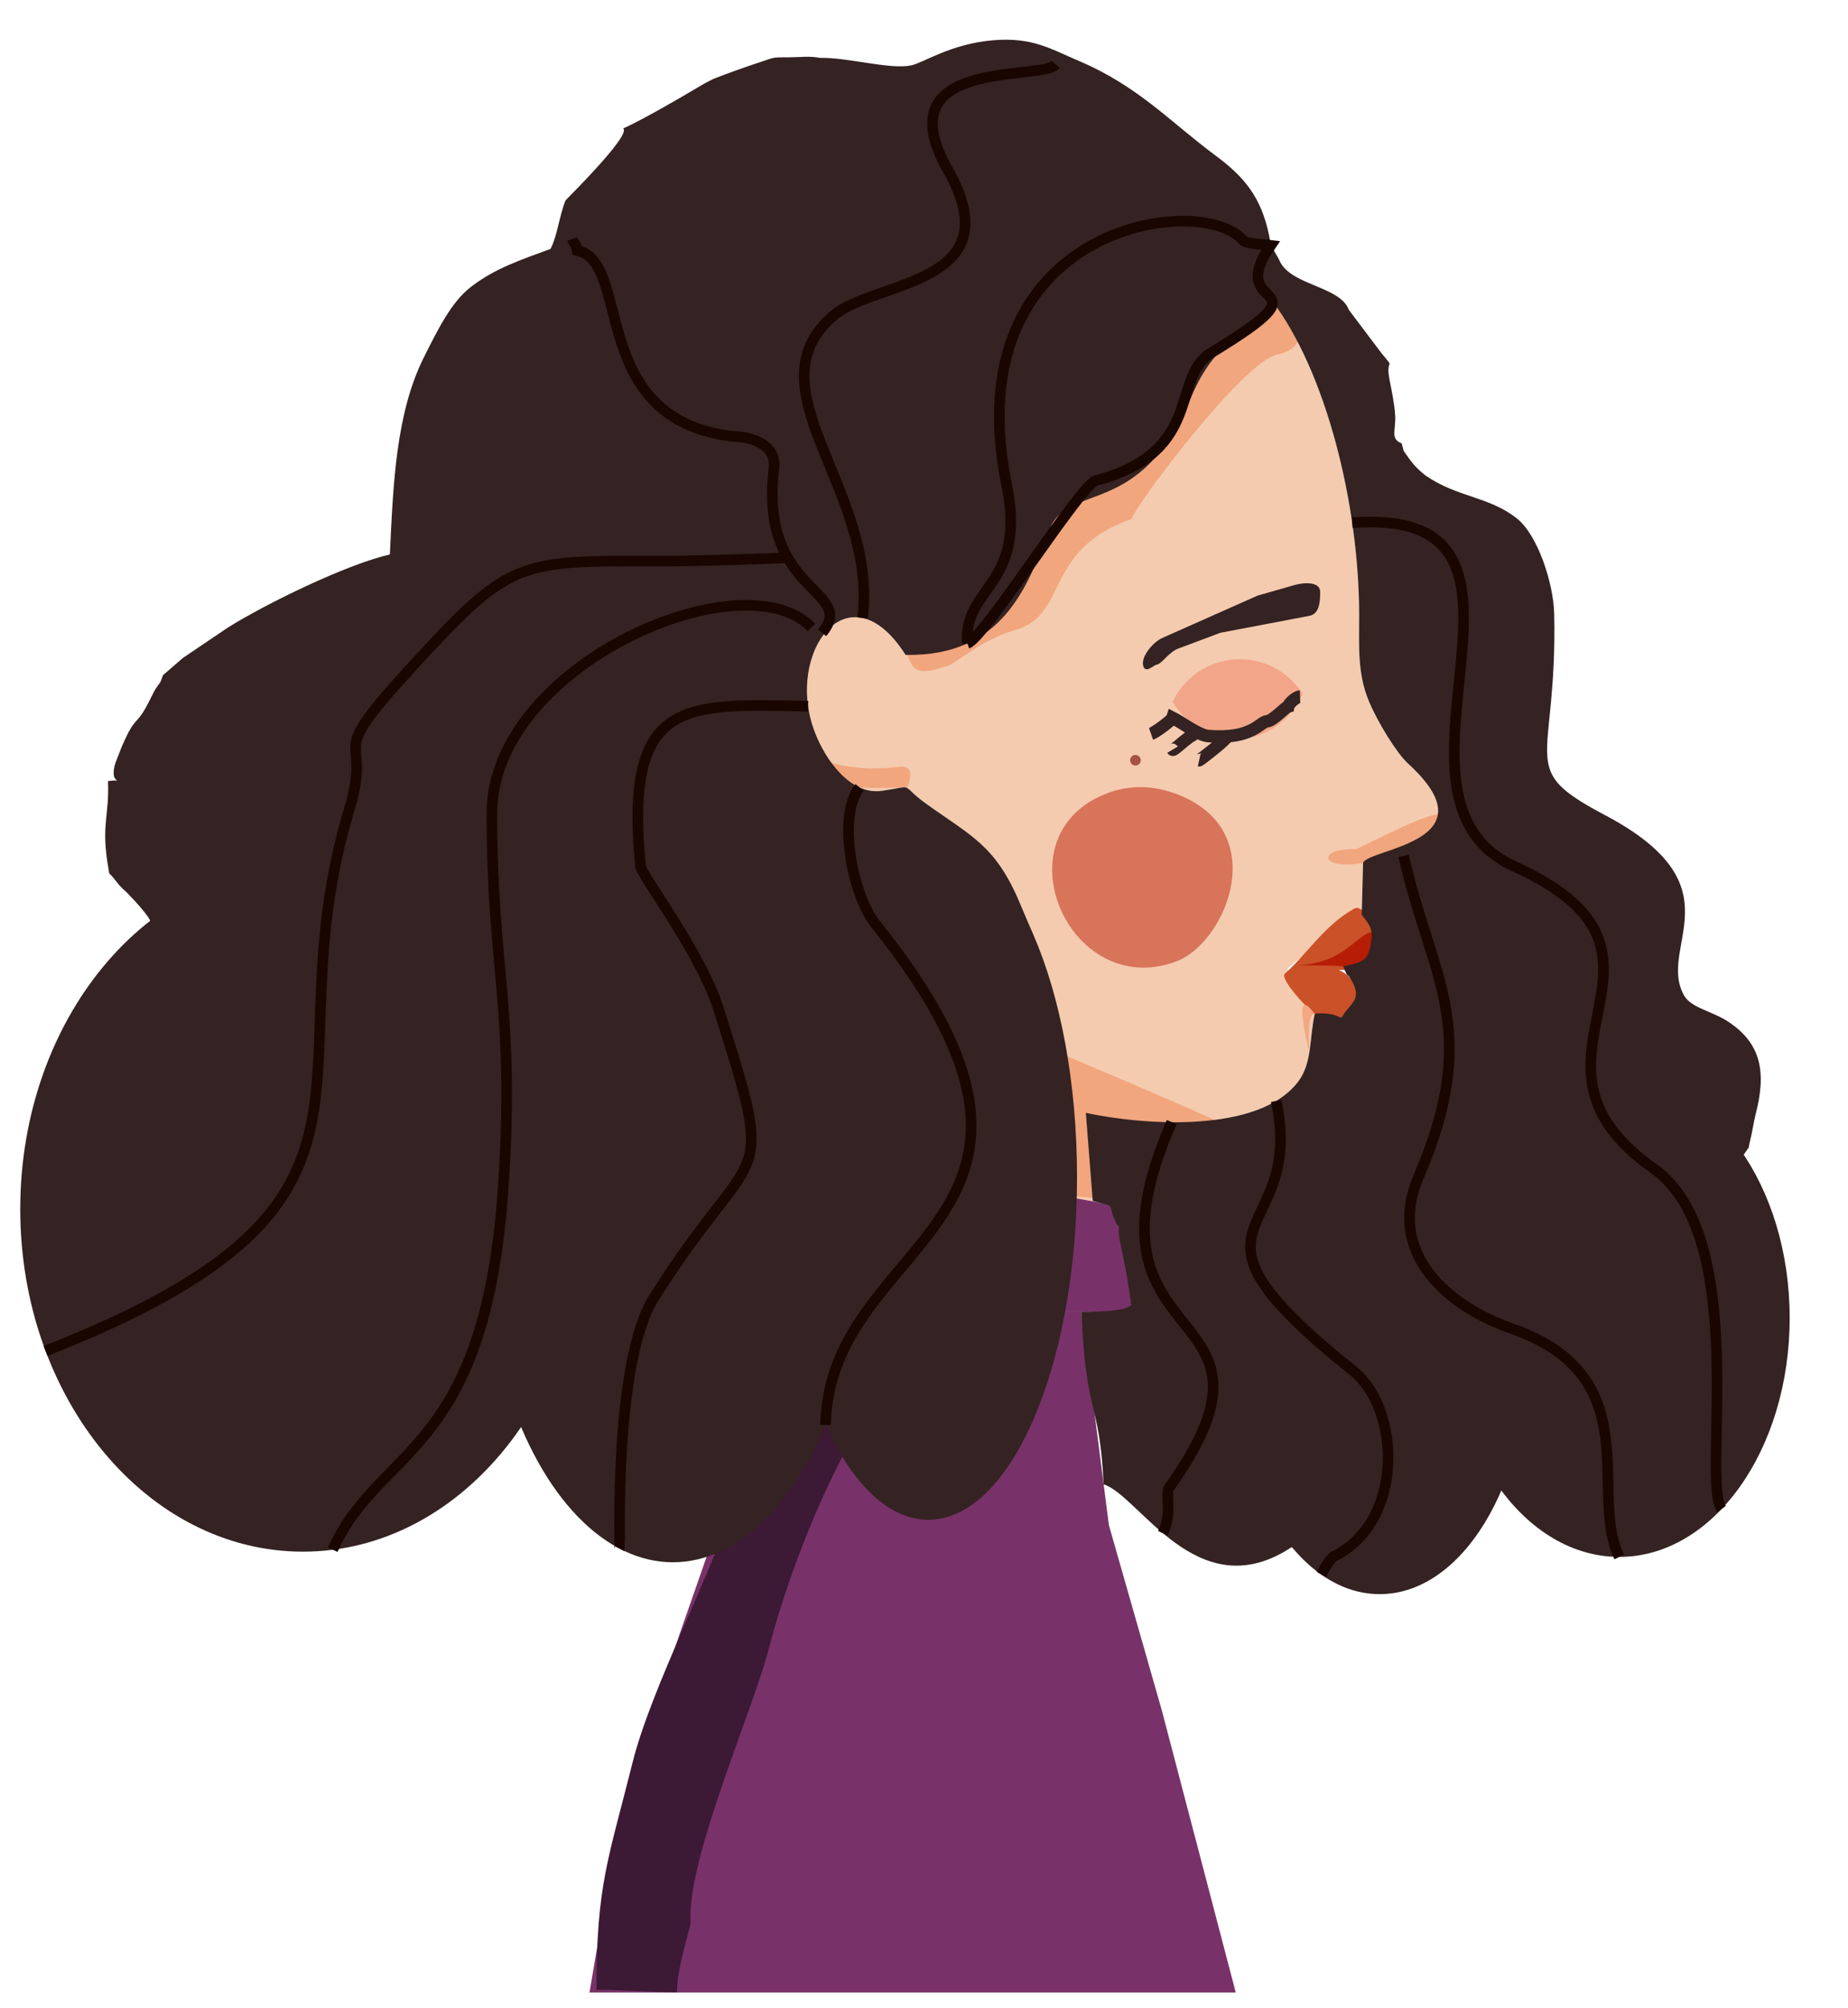 <?xml version="1.0" encoding="UTF-8"?>
<!DOCTYPE svg PUBLIC "-//W3C//DTD SVG 1.1//EN" "http://www.w3.org/Graphics/SVG/1.1/DTD/svg11.dtd">
<!-- Creator: CorelDRAW 2020 (64-Bit) -->
<svg xmlns="http://www.w3.org/2000/svg" xml:space="preserve" width="348px" height="378px" version="1.1" style="shape-rendering:geometricPrecision; text-rendering:geometricPrecision; image-rendering:optimizeQuality; fill-rule:evenodd; clip-rule:evenodd"
viewBox="0 0 348 378.03"
 xmlns:xlink="http://www.w3.org/1999/xlink"
 xmlns:xodm="http://www.corel.com/coreldraw/odm/2003">
 <defs>
  <style type="text/css">
   <![CDATA[
    .str1 {stroke:#190600;stroke-width:2;stroke-miterlimit:22.926}
    .str0 {stroke:#342322;stroke-width:2.36;stroke-miterlimit:22.926}
    .fil5 {fill:none}
    .fil3 {fill:#342322}
    .fil11 {fill:#3C1934}
    .fil10 {fill:#783269}
    .fil9 {fill:#A85243}
    .fil2 {fill:#B71D05}
    .fil1 {fill:#CB5128}
    .fil7 {fill:#F1A67E}
    .fil4 {fill:#F2A589}
    .fil8 {fill:#F2A883}
    .fil0 {fill:#F4CBAF}
    .fil6 {fill:#BB1F06;fill-opacity:0.502}
   ]]>
  </style>
 </defs>
 <g id="Capa_x0020_1">
  <g id="_1667296062704">
   <g id="cara">
    <path class="fil0" d="M182.8 223.25c0.15,3.16 0.25,12.07 0.67,20.02 14.35,1.89 10.8,1.22 14.35,1.89 10.29,0.23 8,1 7.96,-19.03l-1.3 -16.58c10.32,2.23 32.61,4.1 40.07,-6 2.61,-3.55 2.02,-8.33 3.06,-12.69 -0.94,-2.87 -4.54,-4.72 -5.1,-8.57l13.95 -11.21 0.23 -8.61c1.14,-2.75 24.68,-3.92 8.43,-18.73 -2.07,-1.88 -5.72,-7.78 -7.37,-11.79 -2.2,-5.34 -1.78,-10.51 -1.8,-16.38 -0.06,-20.65 -6.21,-45.52 -16.49,-59.08 -3.22,6.45 -10.14,6.2 -15.19,18.4 -9.52,23.02 -23.13,15.73 -26.68,24.89 -4.06,10.48 -8.6,23.85 -27.06,23.54 -10.66,-16.79 -22.84,-0.49 -17.1,14.52 1.99,5.21 6.69,11.97 12.72,11.06 6.52,-0.97 3.1,-1.28 8.19,2.39 8.52,6.14 13.1,7.83 17.67,18.66 3.74,8.86 4.14,9 4.91,19.6 0.74,10.03 -5.35,34.89 -14.12,33.7z"/>
    <path id="boca" class="fil1" d="M248.19 191.53c-1.06,-1.1 -1.95,-1.73 -3.35,-3.27 -0.58,-0.64 -3.69,-4.18 -2.89,-4.91 4.51,-4.08 7.4,-9.01 12.9,-12.16 0.87,-0.5 1.08,-0.06 1.61,0.09 0.73,0.19 1.31,1.01 2.19,2.44 1.15,1.88 -0.29,5.22 -1.36,6.77 -1.75,2.54 -5.25,2.13 -5.23,2.14 5,2.03 4.91,8.93 0.76,9.49 -1.25,0.17 -2.81,-0.35 -4.63,-0.59z"/>
    <path class="fil2" d="M252.96 181.96c-1.51,-0.24 -11.03,-0.19 -9.61,-0.19 10.05,0 12.19,-6.29 15.31,-6.29 0,3.43 -0.42,6.12 -4.76,6.65 -0.29,0.04 -2.1,-0.35 -0.94,-0.17z"/>
    <path class="fil3" d="M221.82 122.15l8 -3 16.75 -3.19c1.89,-0.36 2.04,-2.58 2.04,-4.51l0 0c0,-1.93 -2.95,-1.82 -4.79,-1.3l-7 2 -18 8c-1.57,0.7 -4.17,3.56 -3.49,5.38 0.49,1.28 1.94,-0.3 2.49,-0.38 1,-0.15 2.27,-2.35 4,-3z"/>
    <path class="fil4" d="M232.61 124.15c5.27,-0.32 10.04,2.31 12.69,6.47 -2.1,4.77 -6.49,8.18 -11.76,8.51 -5.27,0.33 -10.05,-2.51 -12.72,-6.98 2.11,-4.46 6.51,-7.67 11.79,-8z"/>
    <g>
     <path class="fil5 str0" d="M244.82 131.15c-0.57,0.02 -2.07,1.15 -2.22,1.87 -0.55,0.13 -2.87,2.7 -3.95,2.78 -1.43,0.11 -2.8,3.5 -11.19,2.79 -1.7,-0.14 -5.19,-2.71 -6.64,-3.44 -0.13,0.43 -3.15,2.72 -4.06,3.04"/>
     <path class="fil5 str0" d="M225.82 138.15c-1.27,-0.56 -4.76,3.4 -5,3"/>
     <path class="fil5 str0" d="M225.82 143.15c0.09,0.02 5.25,-3.94 5.29,-4.51"/>
    </g>
    <path class="fil6" d="M208.92 149.21c-21.27,7.6 -7.88,39.34 12.53,31.85 9.04,-3.32 17.64,-23.04 2.09,-30.69 -4.5,-2.22 -9.65,-2.93 -14.62,-1.16z"/>
    <g>
     <path class="fil7" d="M170.57 122.23c1.16,4.8 2.88,4.85 8.21,3.01 1.08,-0.38 6.55,-5.01 12.24,-6.56 10.33,-2.8 5.32,-15.17 22.08,-20.95 0.47,-2.27 21.16,-29.93 27.54,-31.01 8.97,-1.53 3.23,-16.67 -7.4,-7.11 -8.47,7.62 -13.29,30.67 -28.67,32.01 -5.88,0.51 -8.25,11.27 -13.03,17.75 -3.24,4.39 -20.24,15.91 -20.97,12.86z"/>
     <path class="fil7" d="M170.75 148.34c0.14,0.01 2.1,-4.39 -1.42,-3.96 -14.94,1.84 -18.6,-5.67 -13.85,1.91 1.81,2.9 12.93,1.85 15.27,2.05z"/>
     <path class="fil7" d="M256.69 162.47c-8.18,1.5 -8.74,-2.85 -1.37,-2.56 0.52,0.02 29.28,-15.56 9.01,1.23 -0.24,0.2 -7.52,1.31 -7.64,1.33z"/>
     <path class="fil7" d="M230.82 211.92c-1.63,-1.14 -36.73,-15.99 -36.91,-15.98 0,9.37 2.73,28.15 -19.1,28.15 7.56,0 28.91,0.71 35.02,2.13 1.13,-11.16 -14.92,-14.93 10.82,-14.93 1.66,0 9.03,-0.17 10.17,0.63z"/>
     <path class="fil8" d="M247.61 190.86c-2.17,-0.11 -0.27,11.47 -1.69,4.51 -2.11,-10.35 1.39,-4.52 1.69,-4.51z"/>
    </g>
    <circle class="fil9" cx="213.82" cy="143.15" r="1"/>
   </g>
   <g id="remera">
    <g>
     <path class="fil10" d="M210.82 227.16c-12.9,-2.52 -7.75,-1.05 -23.16,-4.58 -0.42,-0.1 -41.87,-3.78 -44.85,-1.42 1.12,4.25 -0.76,19.07 2,24 12.07,-1.44 50.39,2 65.81,2 0.86,0 1.73,0 2.6,0l-2.4 -20zm-7.16 19.84l5.16 40.17 10 35 13.89 53 -121.71 0 5.81 -34 11 -33 22.1 -63.32 53.75 2.15z"/>
    </g>
    <g>
     <path class="fil11" d="M147.82 248.02l40 -1.86c-22.14,1.72 -38.47,46.46 -43.03,64.23 -2.97,11.54 -15.63,40.16 -14.73,51.54 0.06,0.75 -2.6,8.51 -2.6,13.24 -14.77,-0.5 -10.99,-0.5 -15.15,-0.5 0,-19.85 2.27,-24.64 6.81,-42.81 3.48,-13.96 14.8,-35.29 20.39,-52.11 3.71,-11.15 5.28,-23.94 8.31,-31.73zm20 -0.93c0.44,-7.78 -9.61,-13.97 -9.18,-25.06 0.01,-0.02 -0.49,-2.02 -0.83,-1.87 -0.24,-0.06 -12.72,-1.59 -13.02,-1.59 -3.01,5.24 -6.35,27.39 0.86,29.88l22.17 -1.36z"/>
    </g>
   </g>
   <g id="pelo">
    <path class="fil3" d="M154.41 10.9c-1.91,-0.38 -3.59,-0.13 -5.78,-0.11 -3.35,0.02 -2.52,-0.07 -5.32,0.85 -3.23,1.07 -6.13,2.1 -9.01,3.23l-1.52 0.78c-30.14,17.91 -2.15,-2.31 -26.28,22.07 -1.21,2.97 -1.52,6.62 -2.84,9.15 -5.55,2.06 -10.51,3.64 -15.12,7.26 -3.56,2.81 -6.04,7.79 -8.71,13.12 -5.29,10.54 -5.8,23.91 -6.42,37.15 -8.11,1.86 -23.18,9.18 -30.51,13.77l-8.47 5.72 -3.75 3.25 -0.48 1.28 -0.91 1.29c-0.07,0.12 -0.18,0.31 -0.26,0.44l-0.89 1.77c-2.05,4.15 -2.45,3.16 -3.93,5.92 -0.31,0.57 -0.98,2.05 -1.29,2.74l-1.14 2.94c-0.04,0.16 -0.24,0.52 -0.36,1.53 -0.01,0.14 -0.01,0.35 -0.02,0.48 -0.1,2.03 2.12,1.17 -1.07,1.54 0.24,6.53 -1.19,7.92 -0.14,15.14l0.37 2.24c1.43,1.45 1.29,1.66 2.45,2.81 0.78,0.77 0.32,0.23 1.02,0.96 7.67,7.98 5.75,8 -2.96,13.24 -3.83,2.3 -0.67,-0.03 -2.66,2.58 -1.65,2.16 -3.14,2.81 -4.1,5.94 -1.07,3.49 -0.65,6.14 -0.41,9.65 2.14,3.3 3.14,6.87 5.97,9.66 2.5,2.46 6.74,5.17 11.45,5.13 7.85,1.96 12.4,-1.51 19.01,-2.53l0.95 -1.72c1.99,6.32 1.32,11.75 12.51,16.02 5.72,2.19 19.9,1.19 23.91,-1.96 0,0 8.75,13.51 19.89,1.07 1.35,-3.15 -0.83,-1.73 1.21,-2.74 2.62,3.52 4.57,10.51 14.95,6.83 4.2,-1.2 7.1,-0.69 10.57,-3.27 6.42,-4.77 -1.04,-1.77 9.85,-5.25 2.43,1.19 5.06,1.72 7.68,2.52l7.7 2.91c3.84,0.72 7.8,0.03 11.71,-0.28 4.4,-0.35 7.28,-1.57 11.54,-2.77 8.77,1.19 14.86,-23.67 14.12,-33.7 -0.77,-10.6 -1.17,-10.74 -4.91,-19.6 -4.57,-10.83 -9.15,-12.52 -17.67,-18.66 -5.09,-3.67 -1.67,-3.36 -8.19,-2.39 -6.03,0.91 -10.73,-5.85 -12.72,-11.06 -5.74,-15.01 6.44,-31.31 17.1,-14.52 18.46,0.31 23,-13.06 27.06,-23.54 3.55,-9.16 17.16,-1.87 26.68,-24.89 5.05,-12.2 11.97,-11.95 15.19,-18.4 10.28,13.56 16.43,38.43 16.49,59.08 0.02,5.87 -0.4,11.04 1.8,16.38 1.65,4.01 5.3,9.91 7.37,11.79 16.25,14.81 -7.29,15.98 -8.43,18.73l-0.26 9.77c1.53,1.99 2.3,2.69 1.64,5.92 -0.63,3.11 -2.11,3.09 -5.11,3.8 1.08,2.79 0.53,0.75 1.63,2.76 1.94,3.55 -0.27,4.12 -1.8,6.64 -0.43,0.82 -0.68,-0.85 -5.18,-0.5 -1.04,4.36 -0.45,9.14 -3.06,12.69 -7.46,10.1 -29.75,8.23 -40.07,6l1.3 16.58c5.01,1.34 2.38,0.2 4.56,4.47 4.76,4.48 14.42,1.47 18.47,-1.83 5.72,-4.65 8.52,-8.94 17.65,-3 7.41,4.83 23.77,9.32 29.08,0.86 2.53,-4.02 3.62,-4.46 5.66,-7.34 3.65,1.82 4.77,6.71 8.45,8.93 3.33,2.02 10.41,2.03 13.56,0l1.53 -0.82c5.61,-2.36 13.58,1.88 18.29,-4.15l4.5 -5.05c0.58,-0.47 0.03,0.52 1.15,-1.21 1.04,-1.6 0.39,-0.19 0.93,-2.34 0.43,-1.68 0.57,-3.08 1.03,-4.92 1.91,-7.47 1.35,-13.28 -5.58,-17.6 -2.74,-1.71 -6.61,-2.4 -7.9,-4.66 -5.27,-9.23 10.63,-20.48 -14.9,-33.98 -16.92,-8.94 -8.95,-9.17 -9.58,-37.94 -0.12,-5.56 -3.03,-14.82 -7.1,-17.99 -5.34,-4.15 -11.12,-3.87 -17.15,-8.04 -2.01,-1.61 -2.6,-2.49 -4.08,-4.58l-0.39 -1.45c-2.23,-0.89 -1.05,-2.42 -1.23,-5.34 -0.12,-1.95 -0.64,-4.57 -0.99,-6.28 -1.01,-4.98 1.29,-1.87 -1.56,-5.34 -6.17,-8.18 0,0 -6.17,-8.18 -1.58,-4.36 -10.37,-4.54 -12.84,-8.84l-0.44 -0.89c-0.1,-0.17 -0.4,-0.67 -0.49,-0.85 -1.3,-2.41 -0.62,-0.33 -1.25,-3.43 -1.48,-7.3 -4.8,-11.13 -10.05,-15.02 -8.57,-6.35 -14.55,-13.07 -25.74,-17.83 -5.35,-2.27 -8.79,-4.55 -16.28,-3.9 -7.92,0.68 -13.13,4.3 -15.4,4.74 -4.07,0.79 -11.97,-1.56 -17.11,-1.43z"/>
    <g id="_1667296062272">
     <ellipse class="fil3" cx="126.71" cy="229.66" rx="35.91" ry="64.51"/>
     <path class="fil3" d="M174.81 157.15c15.47,0 28.01,28.89 28.01,64.51 0,35.63 -12.54,64.51 -28.01,64.51 -15.46,0 -28,-28.88 -28,-64.51 0,-35.62 12.54,-64.51 28,-64.51zm-117.77 6.01c29.41,0 53.25,28.88 53.25,64.5 0,35.63 -23.84,64.51 -53.25,64.51 -29.4,0 -53.24,-28.88 -53.24,-64.51 0,-35.62 23.84,-64.5 53.24,-64.5z"/>
     <ellipse class="fil3" cx="304.93" cy="248.16" rx="32.1" ry="45"/>
     <ellipse class="fil3" cx="259.82" cy="254.25" rx="28" ry="45.92"/>
     <path class="fil3" d="M244.82 291.17c-0.41,-15.17 -7.64,-33.14 -5.85,-59.64 1.65,-24.41 -2.46,-2.85 -15.29,-2.41 -17.86,0.62 -12.86,-1.96 -10.68,16.61 -1.08,1.43 -9.34,1.27 -9.34,1.27 0.81,20.02 3.38,16.25 4.17,32.5 6.69,2.04 17.55,23.29 35.06,12.04 0.85,-0.55 0.77,-0.13 1.93,-0.37z"/>
    </g>
    <path class="fil5 str1" d="M220.65 211.29c-19.7,45.01 25.51,32.35 -0.5,68.88 -0.74,1.03 0.66,4.62 -1.15,8.53m-56.57 -172.33c2.96,-24.23 -21.67,-43.2 -5.38,-57.02 7.68,-6.53 33.8,-5.63 21.41,-27.42 -12.07,-21.25 17.65,-16.64 20.36,-19.79m-44.01 107.01c6.72,-8.17 -11.98,-7.25 -9.07,-30.94 0.55,-4.48 -4.25,-6.06 -7.93,-6.06 -27.3,-3.35 -18.68,-32.83 -29.14,-34.99 -0.37,-1.8 -0.44,-0.85 -0.89,-2.15m146.86 53.41c43.09,-3.14 1.43,51.52 30.5,64.7 37.32,16.92 -3.66,35.84 26.27,56.91 18.39,12.95 8.96,59.03 12.8,64.12m-59.88 -123.01c5.05,22.85 14.91,32.27 2.81,60.47 -6.19,14.43 5.65,24.42 17.5,28.54 25.99,9.05 14.36,30.74 20.29,43.02m-64.61 -85.87c5.78,27.02 -22.29,21.37 14.57,50.89 8.8,7.05 9.7,28.22 -3.66,34.86 -0.81,0.4 -2.14,2.94 -2.43,3.42m-96.62 -163.49c-23.33,-0.46 -34.64,-1.61 -31.58,30.07 0.17,1.78 11.31,16.24 14.66,26.79 11.32,35.64 7.12,23.89 -12.12,54.51 -7.62,12.11 -6.36,47.12 -6.44,47.27m38.77 -23.32c0.64,-35.76 54.6,-37.95 9.35,-94.37 -4.19,-5.23 -7.27,-20.23 -2.95,-25.66m-99.22 143.54c8.68,-19.55 28.72,-17.53 32.12,-68.36 2.24,-33.55 -2.15,-40.67 -2.15,-70.25 0,-28.04 47.42,-48.35 60.19,-35.05m-144.24 136.23c72.37,-28.37 41.76,-50.51 57.2,-101.98 4.85,-16.16 -6.34,-7.37 14.6,-29.88 16.52,-17.77 18.58,-16.87 46.36,-16.87 2.96,0 19.54,-0.47 21.6,-0.63"/>
   </g>
   <path class="fil5 str1" d="M182.18 121.15c-0.91,-10.67 11.28,-10.76 7.39,-29.84 -9.94,-48.8 36.52,-55.42 44.53,-46.04 0.6,0.71 4.54,0.8 5.22,0.9 -9.25,13.37 12.5,5.84 -11.29,20.3 -7.61,4.63 -1.16,18.59 -21.65,24.02 -2.94,0.78 -20.89,29.52 -24.2,30.66z"/>
  </g>
 </g>
</svg>
